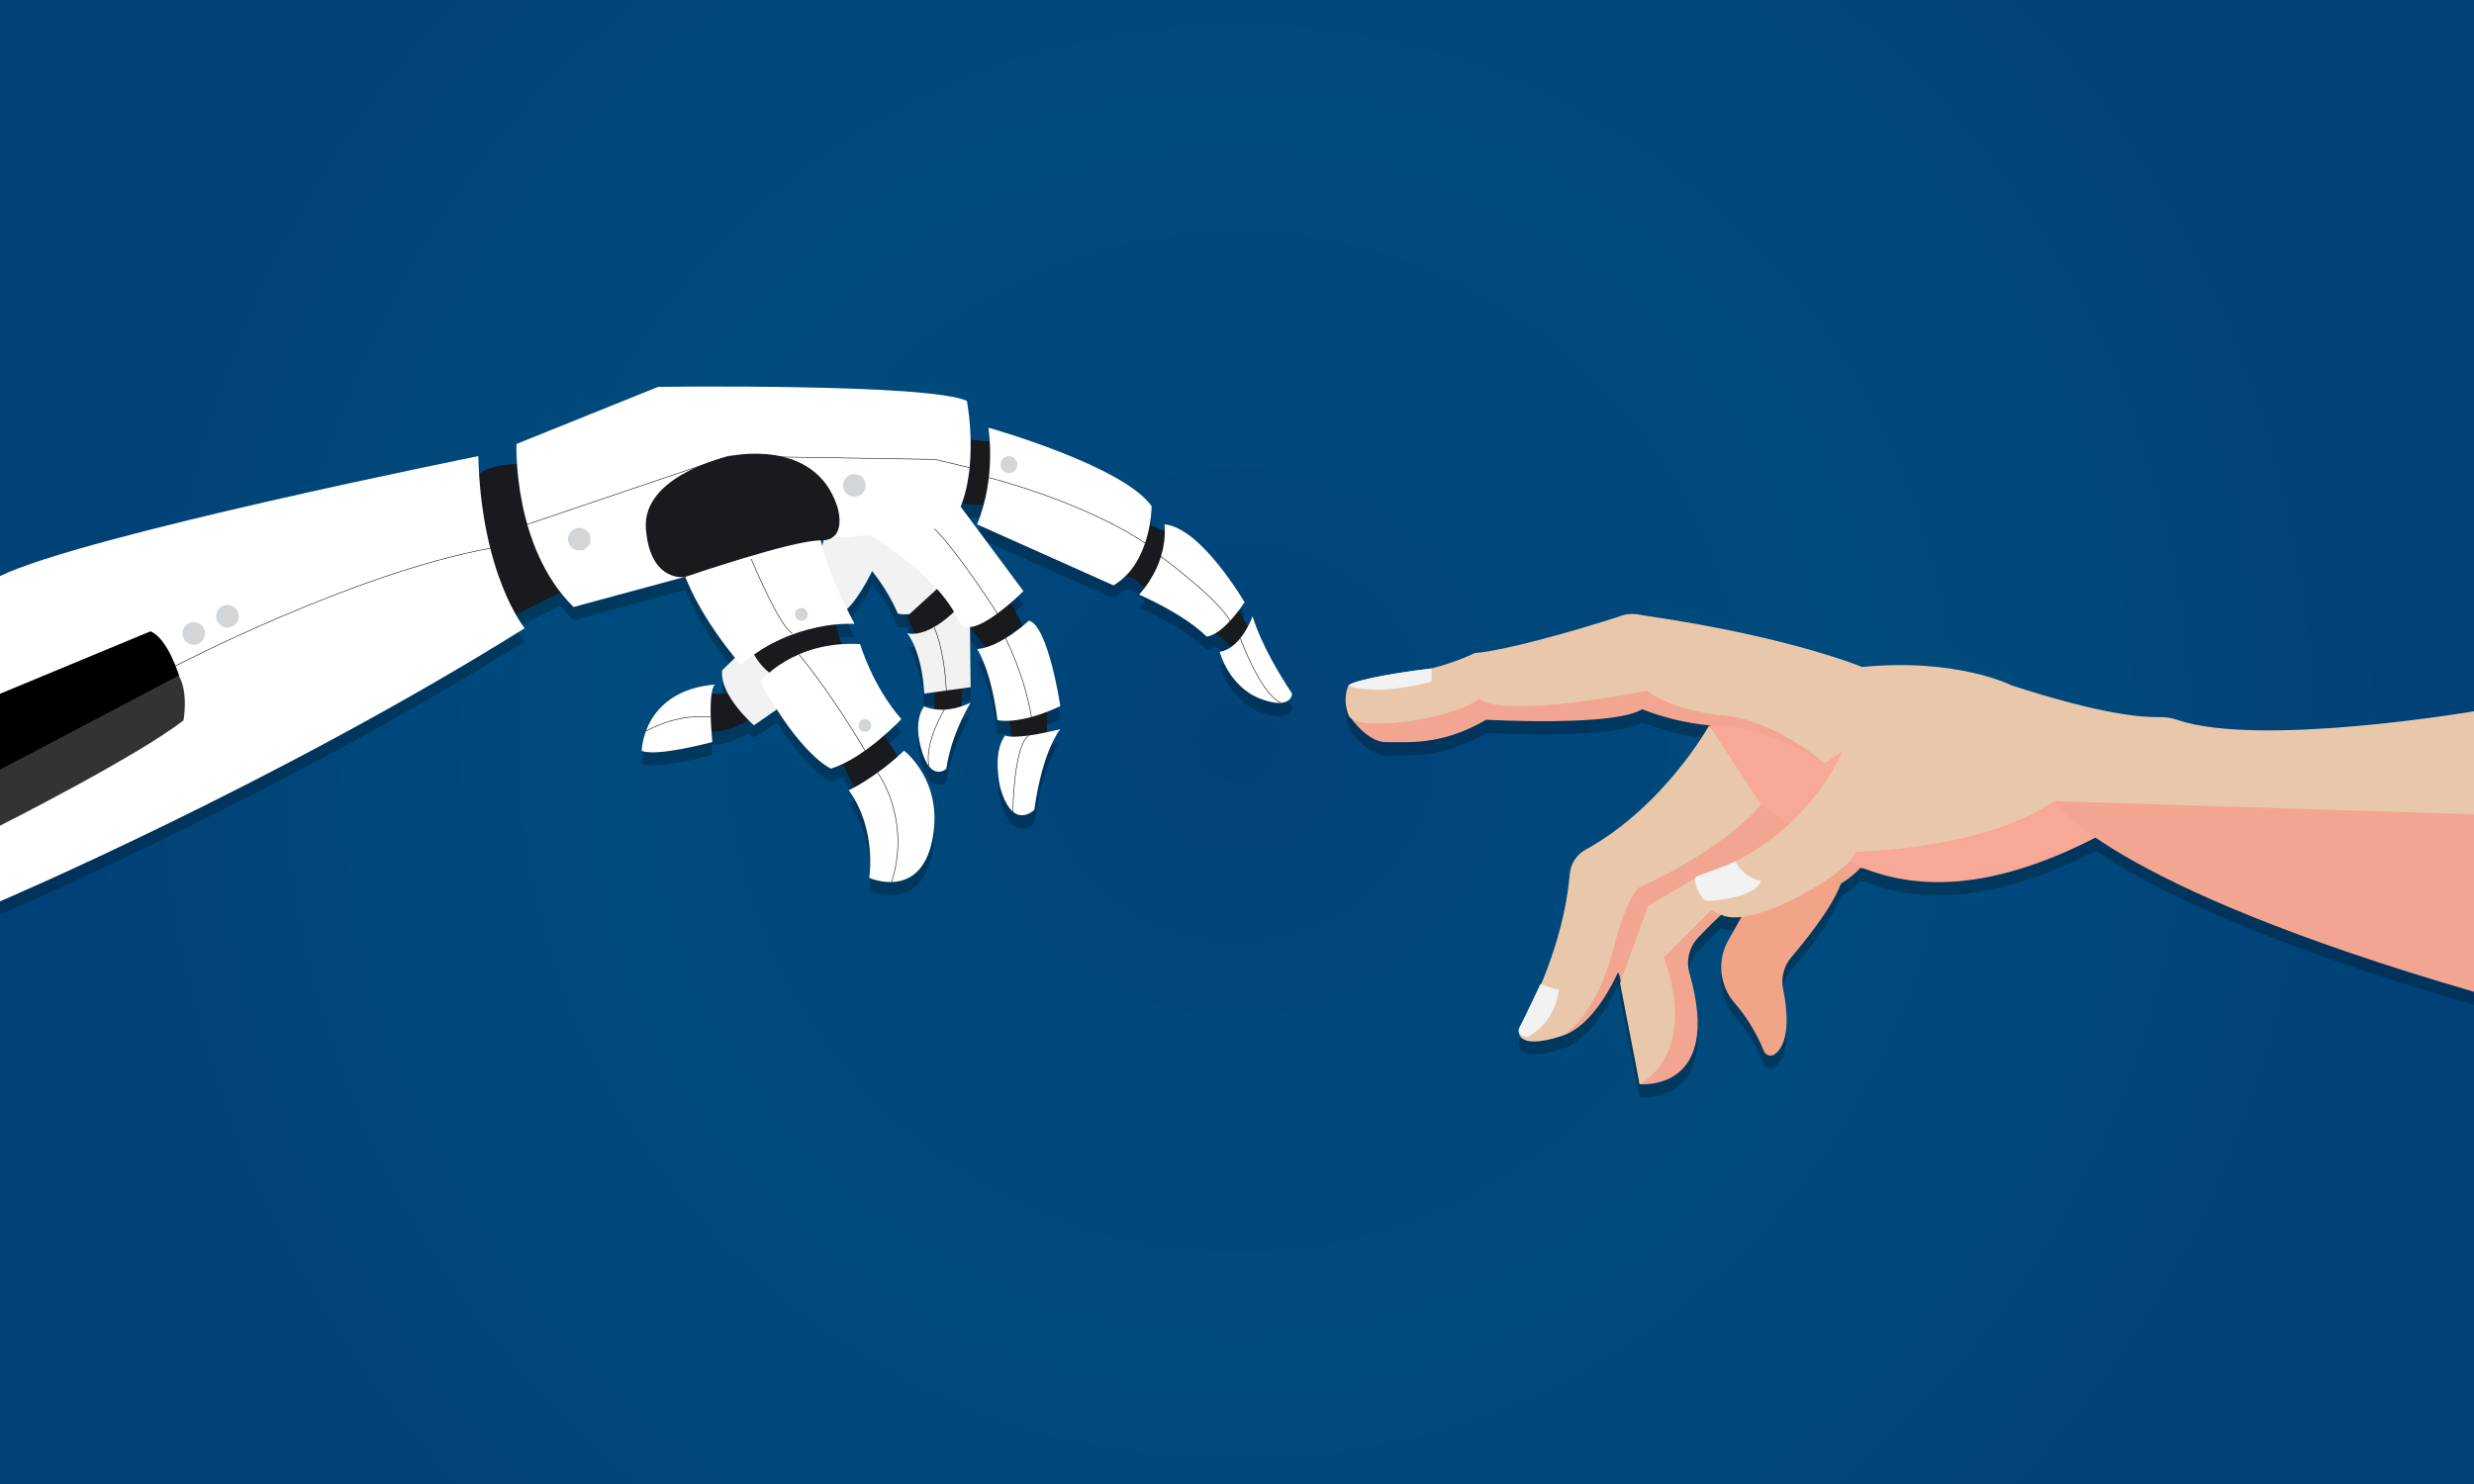 <?xml version="1.0" encoding="utf-8"?>
<!-- Generator: Adobe Illustrator 22.1.0, SVG Export Plug-In . SVG Version: 6.00 Build 0)  -->
<svg version="1.1" id="Слой_1" xmlns="http://www.w3.org/2000/svg" xmlns:xlink="http://www.w3.org/1999/xlink" x="0px" y="0px"
	 viewBox="0 0 1200 720" style="enable-background:new 0 0 1200 720;" xml:space="preserve">
<rect x="0" y="0" width="1200" height="720" fill="#808080" stroke="none"/>
<style type="text/css">
	.st0{fill:url(#SVGID_1_);}
	.st1{opacity:0.24;}
	.st2{stroke:#000000;stroke-width:0.25;stroke-miterlimit:10;}
	.st3{fill:#F2A591;}
	.st4{fill:#F1A488;}
	.st5{fill:#F7A896;}
	.st6{fill:#E9C7AB;}
	.st7{fill:#F2F2F2;}
	.st8{fill:#181A1E;}
	.st9{fill:#FFFFFF;}
	.st10{fill:none;stroke:#000000;stroke-width:0.25;stroke-miterlimit:10;}
	.st11{fill:#D2D6D8;}
	.st12{fill:#333333;}
</style>
<g>
	<radialGradient id="SVGID_1_" cx="600" cy="360" r="566.004" gradientUnits="userSpaceOnUse">
		<stop  offset="0" style="stop-color:#004378"/>
		<stop  offset="0.538" style="stop-color:#004B7D"/>
		<stop  offset="1" style="stop-color:#004277"/>
	</radialGradient>
	<rect class="st0" width="1200" height="720"/>
	<g>
		<g class="st1">
			<g>
				<path d="M854,449.1c0,0,45.3-8.3,52.7-28.8c0,0,66.3,4.5,89.7-25.3c23.4-29.8-116.2,17.3-116.2,17.3l-11.2,26.3L854,449.1z"/>
				<path d="M996.4,395c0,0-1.3,23.7-23.7,26.9c0,0-25.9,10.2-64,6.4c-38.1-3.8,11.2-24,11.2-24L996.4,395z"/>
				<path d="M757.2,509c0,0,23.3-3,39.1-63.7c0,0,12.4-6.4,52.6-40.1L830.3,369l-65.4,87.8L757.2,509z"/>
				<path d="M785.3,478.9c0,0,3.3,12.2,10,53.5c0,0,40.7,4.2,24.2-53.7c-1.8-6.2-0.2-12.8,4.2-17.4c8.1-8.6,22.2-22.4,38.3-32.1
					l8.1-23.2l-33.9-44.6l-71.3,91.9L785.3,478.9z"/>
				<path d="M829,356.4c0,0,3.3,27.3,32.4,45.4c23.5,14.6,64.2,61.9,164.3,6s-186.9-62.4-186.9-62.4L829,356.4z"/>
				<path d="M795.3,532.4c0,0,28.8-13.4,11.8-61.5l25.1-25l-9.3-13.8l-23.5,13.8l-13.7,37.5L795.3,532.4z"/>
				<path d="M849.6,442.4l-11.3,20.1c-5.5,9.8-4.3,22,3.1,30.5c4.9,5.6,10.1,13.3,14.2,23.3c0.8,2,3.3,2.8,5.1,1.6
					c3.8-2.7,8.5-10.4,4.2-31.7c-1.1-5.5,0.3-11.2,4-15.5c9.3-10.9,26-32.1,25.3-42.7C893.2,413.4,849.6,442.4,849.6,442.4z"/>
				<path d="M655.5,355.1c0,0,8.2,11.7,17.1,11.4c9-0.3,25.9,2.2,48.3-10.9c0,0,62.1,3.5,75.6-5.1c0,0,22.1,9.3,44.2,8
					c0,0,24.7,5.1,44.2,18.2l-33.3-51.6l-177.4,23.1L655.5,355.1z"/>
				<path d="M829,358.3c0,0-21.7,39.2-60,60.3c-4.4,2.4-7.2,6.9-7.6,11.8c-1.1,13.3-5.8,41.6-24.6,75.4c0,0-2.6,10.6,20.5,3.2
					c0,0,17.2-8.3,25.9-44.8c0,0,5.2-20.8,11.6-27.2c0,0,40.5-17.7,59.4-40.4L829,358.3z"/>
				<path d="M747.2,483.8c0,0,5.6,2.4,8.9,2.6c0,0-0.7,15.1-15.3,23.3c0,0-5.8-1.1-3.8-4.8S747.2,483.8,747.2,483.8z"/>
				<path d="M1200,459.7c-123.3-6.1-203.6-64.7-203.6-64.7c-33.9,23.7-96.4,24.7-96.4,24.7c-1.3,9-47.1,36.5-63.7,31.1
					c-13.3-4.4-14.6-13.8-14.5-17.5c0-0.8,0.6-1.6,1.4-1.8c52.2-15.1,70.5-60.8,70.5-60.8l-8.6,6.1c-29.1-24-50.9-23.4-50.9-23.4
					c-25.3-3.2-35.2-11.8-35.2-11.8c-75.2,14.1-81.3,3.8-81.3,3.8c-13.4,10.2-60.2,16.7-63.4,8c-3.2-8.6,0-14.4,0-14.4
					c8.6-4.8,40.3-8.3,40.3-8.3c12.5-3.2,20.8-7.4,20.8-7.4c20.5-1.9,67.2-16.7,71.7-18.3c3.1-1.1,6.9-0.7,8.9-0.3
					c1.4,0.3,2.8,0.5,4.2,0.7c68.9,10.2,103.2,24.6,103.2,24.6c46.4-4.5,72.7,9,72.7,9c43,13.9,62.8,15.5,70.8,15.3
					c3.2-0.1,6.5,0.3,9.5,1.4c39.7,13.5,143.8-4.2,143.8-4.2V459.7z"/>
				<path d="M1200,487.5C1019.4,435,996.4,395,996.4,395l203.6,6.4V487.5z"/>
				<path d="M694.4,330.6v6.4c0,0-25.9,7.4-40.3,1.9C654.1,339,654.4,335.8,694.4,330.6z"/>
				<path d="M841.8,424.2c0,0,2.4,7.1,12.2,9.6c0,0-0.6,8-25.5,9.7c-0.9,0.1-1.7-0.3-2.3-0.9c-1.3-1.4-3.3-4.4-4.1-8.9
					c-0.2-1,0.4-2,1.4-2.3C827.8,429.8,839.3,425.7,841.8,424.2z"/>
			</g>
			<g>
				<path d="M250.2,304.5l23.2-11.5l-18.8-61.3c0,0-13.1-1.4-22.1,4.4c-9,5.8-12.4,47.7-12.4,47.7L250.2,304.5z"/>
				<polygon points="470.8,219.7 489.6,221.5 485.6,251.9 466.5,250.7 				"/>
				<path d="M545.5,286.3c0,0,2.9-2.2,10,5.6s18.9-23.6,18.9-23.6s-20-8.8-25.3-11.3C543.8,254.5,545.5,286.3,545.5,286.3z"/>
				<path d="M589.5,313.6c0,0,7.4,4.9,9.2,8.6c1.8,3.7,8.6-8.6,8.6-8.6l-8.9-14.8l-11.1,12.1L589.5,313.6z"/>
				<polygon points="489.6,356.2 491.5,368.3 507.8,361.6 507.8,341.1 				"/>
				<polygon points="470.8,310.9 478.1,320.5 494.1,320.5 496.4,310.6 485,287.9 				"/>
				<path d="M407.2,267.3c0,0,18.8,14.5,28.3,36.8c0,0,10.4,3.1,26.4-8.6c16-11.7-33-48.1-33-48.1L407.2,267.3z"/>
				<polygon points="440,305.4 444.3,315.2 468.5,307.6 459,287.9 				"/>
				<polygon points="453.2,342.9 453.2,354.3 466.5,349.4 466.5,328.8 				"/>
				<path d="M344.7,342.9H356l9.8,11.1c0,0-12.5,8.4-20.7,7.1S344.7,342.9,344.7,342.9z"/>
				<path d="M423,283.4c0,0-8.3,17.7-15.8,21c-7.6,3.3-30.4,46.1-30.4,46.1l-11.1,7.7c0,0-16.8-14.5-15.4-26.7l44.7-43.7l4.6-20
					l22-2.1L423,283.4z"/>
				<path d="M448.3,349c0,0,8.9,4.7,22.5-1.8c0,0-9.4,15.1-11.8,32.1c0,0-7.3,6.7-11.9-8.7C442.5,355.2,448.3,349,448.3,349z"/>
				<path class="st2" d="M458.1,350.6c0,0-9.7,15.8-7.6,27.3"/>
				<path d="M465.1,300.9c-15.6,16.2-25.1,12.7-25.1,12.7s7.1,8,8.3,29.3l22.5-3.1l-0.5-46.7L465.1,300.9z"/>
				<path class="st2" d="M453.2,310.9c0,0,4.8,10,5.8,30.5"/>
				<path d="M514.3,360.2c0,0-8.6,9.9-12.6,39.1c0,0-10.5,10.7-16.6-11c0,0-4-16.8,2.5-25.1C487.5,363.2,491.2,365.7,514.3,360.2z"
					/>
				<path class="st2" d="M499,363.2c0,0-6.9,2.3-7.7,37.1"/>
				<path d="M483.8,355.8c0,0,10.2,2.7,30.5-6.8c0,0-5.8-38.9-15.2-41.5c0,0-13.7,12.9-25.1,13.8
					C473.9,321.3,480.7,330.8,483.8,355.8z"/>
				<path class="st2" d="M487.7,316.1c0,0,9,16.9,12.6,38.2"/>
				<path d="M465,307.6c5.3,11.9,31.4-14.4,31.4-14.4l-36.4-49l-38.4,21.7C421.6,265.9,454.8,284.8,465,307.6z"/>
				<path class="st2" d="M483.8,304c0,0-18.9-29.7-30.6-41.2"/>
				<path d="M365.7,323.8c0,0,2.6,5.1,7.5,8.9c4.9,3.7,38.5-10.1,38.5-10.1s-3.1,0.8-6.2-13.3C402.4,295.1,365.7,323.8,365.7,323.8z
					"/>
				<path d="M330,278.8c0,0,18.5-33.9,66.9-25.6c0,0-4,15.4,17.6,55.8c0,0-29.3-2.3-55.2,19.8C359.3,328.8,336.5,303.2,330,278.8z"
					/>
				<path class="st2" d="M356,257c0,0,19.9,52,28.3,56.6"/>
				<polygon points="408.8,377 414.4,388.3 437.2,385.7 435.5,373.3 428.8,363.2 411.7,360.2 				"/>
				<circle cx="388.7" cy="304.4" r="3.1"/>
				<path d="M411.7,389.7c0,0,12.6-5.7,26.8-19.2c0,0,19.7,14.9,13.6,43.8c-6.2,29-30.5,17.9-30.5,17.9S425.5,408.8,411.7,389.7z"/>
				<path class="st2" d="M425.7,381.2c0,0,16.4,21.9,6.8,53.1"/>
				<path d="M368.8,337c0,0,15.7-20,48.4-18.2c0,0,5.9,20.3,20,36.4c0,0-17.9,19.1-34.2,24C403,379.3,388.5,373.1,368.8,337z"/>
				<path class="st2" d="M387.5,323.8c0,0,14.4,16.8,32.1,46.7"/>
				<circle cx="419.5" cy="358.3" r="3.1"/>
				<path d="M278.2,300.9c-29.6-29.1-27.7-79.1-27.7-79.1l68.7-27.7c0,0,131.3-1.8,149.8,6.8c0,0,7.7,40.1-8.6,61.3l-60.7,5.8
					L278.2,300.9z"/>
				<polyline class="st2" points="255.8,260.7 353.4,227.7 453.6,229.2 470.3,233.2 				"/>
				<path d="M332.4,286.2c0,0-16.9,3.1-19.1-23.1c-2.2-26.2,40.1-35.4,40.1-35.4s41.6-9.7,52.7,24.3c0,0,5.5,16.6-8,16.5
					C384.5,268.3,332.4,286.2,332.4,286.2z"/>
				<circle cx="414.4" cy="241.9" r="5.5"/>
				<circle cx="281" cy="268" r="5.5"/>
				<path d="M347,338.4c0,0-4,0.2-1.5,27.9c0,0-26.8,7.3-34.2,4.3C311.2,370.6,311.8,341.4,347,338.4z"/>
				<path class="st2" d="M344.7,354.3c0,0-14.2-2.4-31.4,6.8"/>
				<path d="M0,443.7c0,0,133.1-56.7,254.5-132.5c0,0-21-25.6-22.5-83.5c0,0-191.7,38.5-232,58.2V443.7z"/>
				<path d="M0,407c0,0,66.6-33.6,89-51.1c0,0,2.5-13.2-2.2-21.6L0,379.9V407z"/>
				<path d="M86.9,334.3c0,0-5.5-18.2-13.9-21.6L0,342.9v37L86.9,334.3z"/>
				<path class="st2" d="M85.1,329.4c0,0,86.4-45,152.7-57.1"/>
				<circle cx="110.3" cy="305.4" r="5.5"/>
				<circle cx="94" cy="313.6" r="5.5"/>
				<path d="M607.6,305.4c0,0,3.4,13.8,19.1,37.5c0,0,0,8.3-15.4,2.5c-15.4-5.9-19.7-22.8-19.7-22.8S600.8,322.4,607.6,305.4z"/>
				<path class="st2" d="M601.6,316.1c0,0,10,27.4,19.6,31.1"/>
				<path d="M473.9,260.7c9.6-23,5.5-46.9,5.5-46.9s65.3,18.3,79.2,38.1c0,0,0,27.5-18.5,38.4L473.9,260.7z"/>
				<path class="st2" d="M479.6,238c0,0,45.6,11.5,75.8,31.8"/>
				<path d="M564.8,260.7c0,0,2.8,17.2-12.3,34.1c0,0,21.6,9.2,32.7,20.3c0,0,6.8,0.6,18.5-16.6
					C603.6,298.5,582.7,262.3,564.8,260.7z"/>
				<path class="st2" d="M563.1,276.3c0,0,28.3,20.9,33.5,31.3"/>
				<circle cx="489.4" cy="231.7" r="4.1"/>
			</g>
		</g>
		<g>
			<g>
				<path class="st3" d="M854,442.8c0,0,45.3-8.3,52.7-28.8c0,0,66.3,4.5,89.7-25.3c23.4-29.8-116.2,17.3-116.2,17.3l-11.2,26.3
					L854,442.8z"/>
				<path class="st4" d="M996.4,388.7c0,0-1.3,23.7-23.7,26.9c0,0-25.9,10.2-64,6.4c-38.1-3.8,11.2-24,11.2-24L996.4,388.7z"/>
				<path class="st3" d="M757.2,502.6c0,0,23.3-3,39.1-63.7c0,0,12.4-6.4,52.6-40.1l-18.6-36.2l-65.4,87.8L757.2,502.6z"/>
				<path class="st3" d="M785.3,472.5c0,0,3.3,12.2,10,53.5c0,0,40.7,4.2,24.2-53.7c-1.8-6.2-0.2-12.8,4.2-17.4
					c8.1-8.6,22.2-22.4,38.3-32.1l8.1-23.2L836.2,355l-71.3,91.9L785.3,472.5z"/>
				<path class="st5" d="M829,350c0,0,3.3,27.3,32.4,45.4c23.5,14.6,64.2,61.9,164.3,6S838.8,339,838.8,339L829,350z"/>
				<path class="st6" d="M795.3,526c0,0,28.8-13.4,11.8-61.5l25.1-25l-9.3-13.8l-23.5,13.8L785.8,477L795.3,526z"/>
				<path class="st4" d="M849.6,436.1l-11.3,20.1c-5.5,9.8-4.3,22,3.1,30.5c4.9,5.6,10.1,13.3,14.2,23.3c0.8,2,3.3,2.8,5.1,1.6
					c3.8-2.7,8.5-10.4,4.2-31.7c-1.1-5.5,0.3-11.2,4-15.5c9.3-10.9,26-32.1,25.3-42.7C893.2,407,849.6,436.1,849.6,436.1z"/>
				<path class="st3" d="M655.5,348.7c0,0,8.2,11.7,17.1,11.4c9-0.3,25.9,2.2,48.3-10.9c0,0,62.1,3.5,75.6-5.1c0,0,22.1,9.3,44.2,8
					c0,0,24.7,5.1,44.2,18.2l-33.3-51.6l-177.4,23.1L655.5,348.7z"/>
				<path class="st6" d="M829,352c0,0-21.7,39.2-60,60.3c-4.4,2.4-7.2,6.9-7.6,11.8c-1.1,13.3-5.8,41.6-24.6,75.4
					c0,0-2.6,10.6,20.5,3.2c0,0,17.2-8.3,25.9-44.8c0,0,5.2-20.8,11.6-27.2c0,0,40.5-17.7,59.4-40.4L829,352z"/>
				<path class="st7" d="M747.2,477.4c0,0,5.6,2.4,8.9,2.6c0,0-0.7,15.1-15.3,23.3c0,0-5.8-1.1-3.8-4.8S747.2,477.4,747.2,477.4z"/>
				<path class="st6" d="M1200,453.3c-123.3-6.1-203.6-64.7-203.6-64.7c-33.9,23.7-96.4,24.7-96.4,24.7c-1.3,9-47.1,36.5-63.7,31.1
					c-13.3-4.4-14.6-13.8-14.5-17.5c0-0.8,0.6-1.6,1.4-1.8c52.2-15.1,70.5-60.8,70.5-60.8l-8.6,6.1C855.8,346.4,834,347,834,347
					c-25.3-3.2-35.2-11.8-35.2-11.8c-75.2,14.1-81.3,3.8-81.3,3.8c-13.4,10.2-60.2,16.7-63.4,8c-3.2-8.6,0-14.4,0-14.4
					c8.6-4.8,40.3-8.3,40.3-8.3c12.5-3.2,20.8-7.4,20.8-7.4c20.5-1.9,67.2-16.7,71.7-18.3c3.1-1.1,6.9-0.7,8.9-0.3
					c1.4,0.3,2.8,0.5,4.2,0.7c68.9,10.2,103.2,24.6,103.2,24.6c46.4-4.5,72.7,9,72.7,9c43,13.9,62.8,15.5,70.8,15.3
					c3.2-0.1,6.5,0.3,9.5,1.4c39.7,13.5,143.8-4.2,143.8-4.2V453.3z"/>
				<path class="st3" d="M1200,481.2c-180.6-52.5-203.6-92.5-203.6-92.5l203.6,6.4V481.2z"/>
				<path class="st7" d="M694.4,324.3v6.4c0,0-25.9,7.4-40.3,1.9C654.1,332.6,654.4,329.4,694.4,324.3z"/>
				<path class="st7" d="M841.8,417.8c0,0,2.4,7.1,12.2,9.6c0,0-0.6,8-25.5,9.7c-0.9,0.1-1.7-0.3-2.3-0.9c-1.3-1.4-3.3-4.4-4.1-8.9
					c-0.2-1,0.4-2,1.4-2.3C827.8,423.4,839.3,419.4,841.8,417.8z"/>
			</g>
			<g>
				<path class="st8" d="M250.2,298.1l23.2-11.5l-18.8-61.3c0,0-13.1-1.4-22.1,4.4c-9,5.8-12.4,47.7-12.4,47.7L250.2,298.1z"/>
				<polygon class="st8" points="470.8,213.3 489.6,215.2 485.6,245.6 466.5,244.3 				"/>
				<path class="st8" d="M545.5,280c0,0,2.9-2.2,10,5.6s18.9-23.6,18.9-23.6s-20-8.8-25.3-11.3C543.8,248.1,545.5,280,545.5,280z"/>
				<path class="st8" d="M589.5,307.3c0,0,7.4,4.9,9.2,8.6c1.8,3.7,8.6-8.6,8.6-8.6l-8.9-14.8l-11.1,12.1L589.5,307.3z"/>
				<polygon class="st8" points="489.6,349.8 491.5,361.9 507.8,355.3 507.8,334.7 				"/>
				<polygon class="st8" points="470.8,304.5 478.1,314.2 494.1,314.2 496.4,304.3 485,281.6 				"/>
				<path class="st7" d="M407.2,260.9c0,0,18.8,14.5,28.3,36.8c0,0,10.4,3.1,26.4-8.6c16-11.7-33-48.1-33-48.1L407.2,260.9z"/>
				<polygon class="st8" points="440,299 444.3,308.8 468.5,301.2 459,281.6 				"/>
				<polygon class="st8" points="453.2,336.6 453.2,347.9 466.5,343 466.5,322.5 				"/>
				<path class="st8" d="M344.7,336.6H356l9.8,11.1c0,0-12.5,8.4-20.7,7.1S344.7,336.6,344.7,336.6z"/>
				<path class="st7" d="M423,277.1c0,0-8.3,17.7-15.8,21c-7.6,3.3-30.4,46.1-30.4,46.1l-11.1,7.7c0,0-16.8-14.5-15.4-26.7
					l44.7-43.7l4.6-20l22-2.1L423,277.1z"/>
				<path class="st9" d="M448.3,342.7c0,0,8.9,4.7,22.5-1.8c0,0-9.4,15.1-11.8,32.1c0,0-7.3,6.7-11.9-8.7
					C442.5,348.9,448.3,342.7,448.3,342.7z"/>
				<path class="st10" d="M458.1,344.2c0,0-9.7,15.8-7.6,27.3"/>
				<path class="st7" d="M465.1,294.5c-15.6,16.2-25.1,12.7-25.1,12.7s7.1,8,8.3,29.3l22.5-3.1l-0.5-46.7L465.1,294.5z"/>
				<path class="st10" d="M453.2,304.5c0,0,4.8,10,5.8,30.5"/>
				<path class="st9" d="M514.3,353.8c0,0-8.6,9.9-12.6,39.1c0,0-10.5,10.7-16.6-11c0,0-4-16.8,2.5-25.1
					C487.5,356.9,491.2,359.4,514.3,353.8z"/>
				<path class="st10" d="M499,356.9c0,0-6.9,2.3-7.7,37.1"/>
				<path class="st9" d="M483.8,349.4c0,0,10.2,2.7,30.5-6.8c0,0-5.8-38.9-15.2-41.5c0,0-13.7,12.9-25.1,13.8
					C473.9,315,480.7,324.4,483.8,349.4z"/>
				<path class="st10" d="M487.7,309.7c0,0,9,16.9,12.6,38.2"/>
				<path class="st9" d="M465,301.2c5.3,11.9,31.4-14.4,31.4-14.4l-36.4-49l-38.4,21.7C421.6,259.5,454.8,278.5,465,301.2z"/>
				<path class="st10" d="M483.8,297.7c0,0-18.9-29.7-30.6-41.2"/>
				<path class="st8" d="M365.7,317.5c0,0,2.6,5.1,7.5,8.9c4.9,3.7,38.5-10.1,38.5-10.1s-3.1,0.8-6.2-13.3
					C402.4,288.8,365.7,317.5,365.7,317.5z"/>
				<path class="st9" d="M330,272.5c0,0,18.5-33.9,66.9-25.6c0,0-4,15.4,17.6,55.8c0,0-29.3-2.3-55.2,19.8
					C359.3,322.5,336.5,296.8,330,272.5z"/>
				<path class="st10" d="M356,250.7c0,0,19.9,52,28.3,56.6"/>
				<polygon class="st8" points="408.8,370.6 414.4,382 437.2,379.4 435.5,367 428.8,356.9 411.7,353.8 				"/>
				<circle class="st11" cx="388.7" cy="298.1" r="3.1"/>
				<path class="st9" d="M411.7,383.4c0,0,12.6-5.7,26.8-19.2c0,0,19.7,14.9,13.6,43.8s-30.5,17.9-30.5,17.9
					S425.5,402.5,411.7,383.4z"/>
				<path class="st10" d="M425.7,374.9c0,0,16.4,21.9,6.8,53.1"/>
				<path class="st9" d="M368.8,330.7c0,0,15.7-20,48.4-18.2c0,0,5.9,20.3,20,36.4c0,0-17.9,19.1-34.2,24
					C403,372.9,388.5,366.8,368.8,330.7z"/>
				<path class="st10" d="M387.5,317.5c0,0,14.4,16.8,32.1,46.7"/>
				<circle class="st11" cx="419.5" cy="352" r="3.1"/>
				<path class="st9" d="M278.2,294.5c-29.6-29.1-27.7-79.1-27.7-79.1l68.7-27.7c0,0,131.3-1.8,149.8,6.8c0,0,7.7,40.1-8.6,61.3
					l-60.7,5.8L278.2,294.5z"/>
				<polyline class="st10" points="255.8,254.4 353.4,221.3 453.6,222.9 470.3,226.9 				"/>
				<path class="st8" d="M332.4,279.9c0,0-16.9,3.1-19.1-23.1s40.1-35.4,40.1-35.4s41.6-9.7,52.7,24.3c0,0,5.5,16.6-8,16.5
					C384.5,262,332.4,279.9,332.4,279.9z"/>
				<circle class="st11" cx="414.4" cy="235.5" r="5.5"/>
				<circle class="st11" cx="281" cy="261.6" r="5.5"/>
				<path class="st9" d="M347,332.1c0,0-4,0.2-1.5,27.9c0,0-26.8,7.3-34.2,4.3C311.2,364.2,311.8,335,347,332.1z"/>
				<path class="st10" d="M344.7,347.9c0,0-14.2-2.4-31.4,6.8"/>
				<path class="st9" d="M0,437.3c0,0,133.1-56.7,254.5-132.5c0,0-21-25.6-22.5-83.5c0,0-191.7,38.5-232,58.2V437.3z"/>
				<path class="st12" d="M0,400.6c0,0,66.6-33.6,89-51.1c0,0,2.5-13.2-2.2-21.6L0,373.5V400.6z"/>
				<path d="M86.9,327.9c0,0-5.5-18.2-13.9-21.6L0,336.6v37L86.9,327.9z"/>
				<path class="st10" d="M85.1,323.1c0,0,86.4-45,152.7-57.1"/>
				<circle class="st11" cx="110.3" cy="299" r="5.5"/>
				<circle class="st11" cx="94" cy="307.3" r="5.5"/>
				<path class="st9" d="M607.6,299c0,0,3.4,13.8,19.1,37.5c0,0,0,8.3-15.4,2.5c-15.4-5.9-19.7-22.8-19.7-22.8S600.8,316,607.6,299z
					"/>
				<path class="st10" d="M601.6,309.7c0,0,10,27.4,19.6,31.1"/>
				<path class="st9" d="M473.9,254.4c9.6-23,5.5-46.9,5.5-46.9s65.3,18.3,79.2,38.1c0,0,0,27.5-18.5,38.4L473.9,254.4z"/>
				<path class="st10" d="M479.6,231.7c0,0,45.6,11.5,75.8,31.8"/>
				<path class="st9" d="M564.8,254.4c0,0,2.8,17.2-12.3,34.1c0,0,21.6,9.2,32.7,20.3c0,0,6.8,0.6,18.5-16.6
					C603.6,292.2,582.7,256,564.8,254.4z"/>
				<path class="st10" d="M563.1,270c0,0,28.3,20.9,33.5,31.3"/>
				<circle class="st11" cx="489.4" cy="225.4" r="4.1"/>
			</g>
		</g>
	</g>
</g>
</svg>
